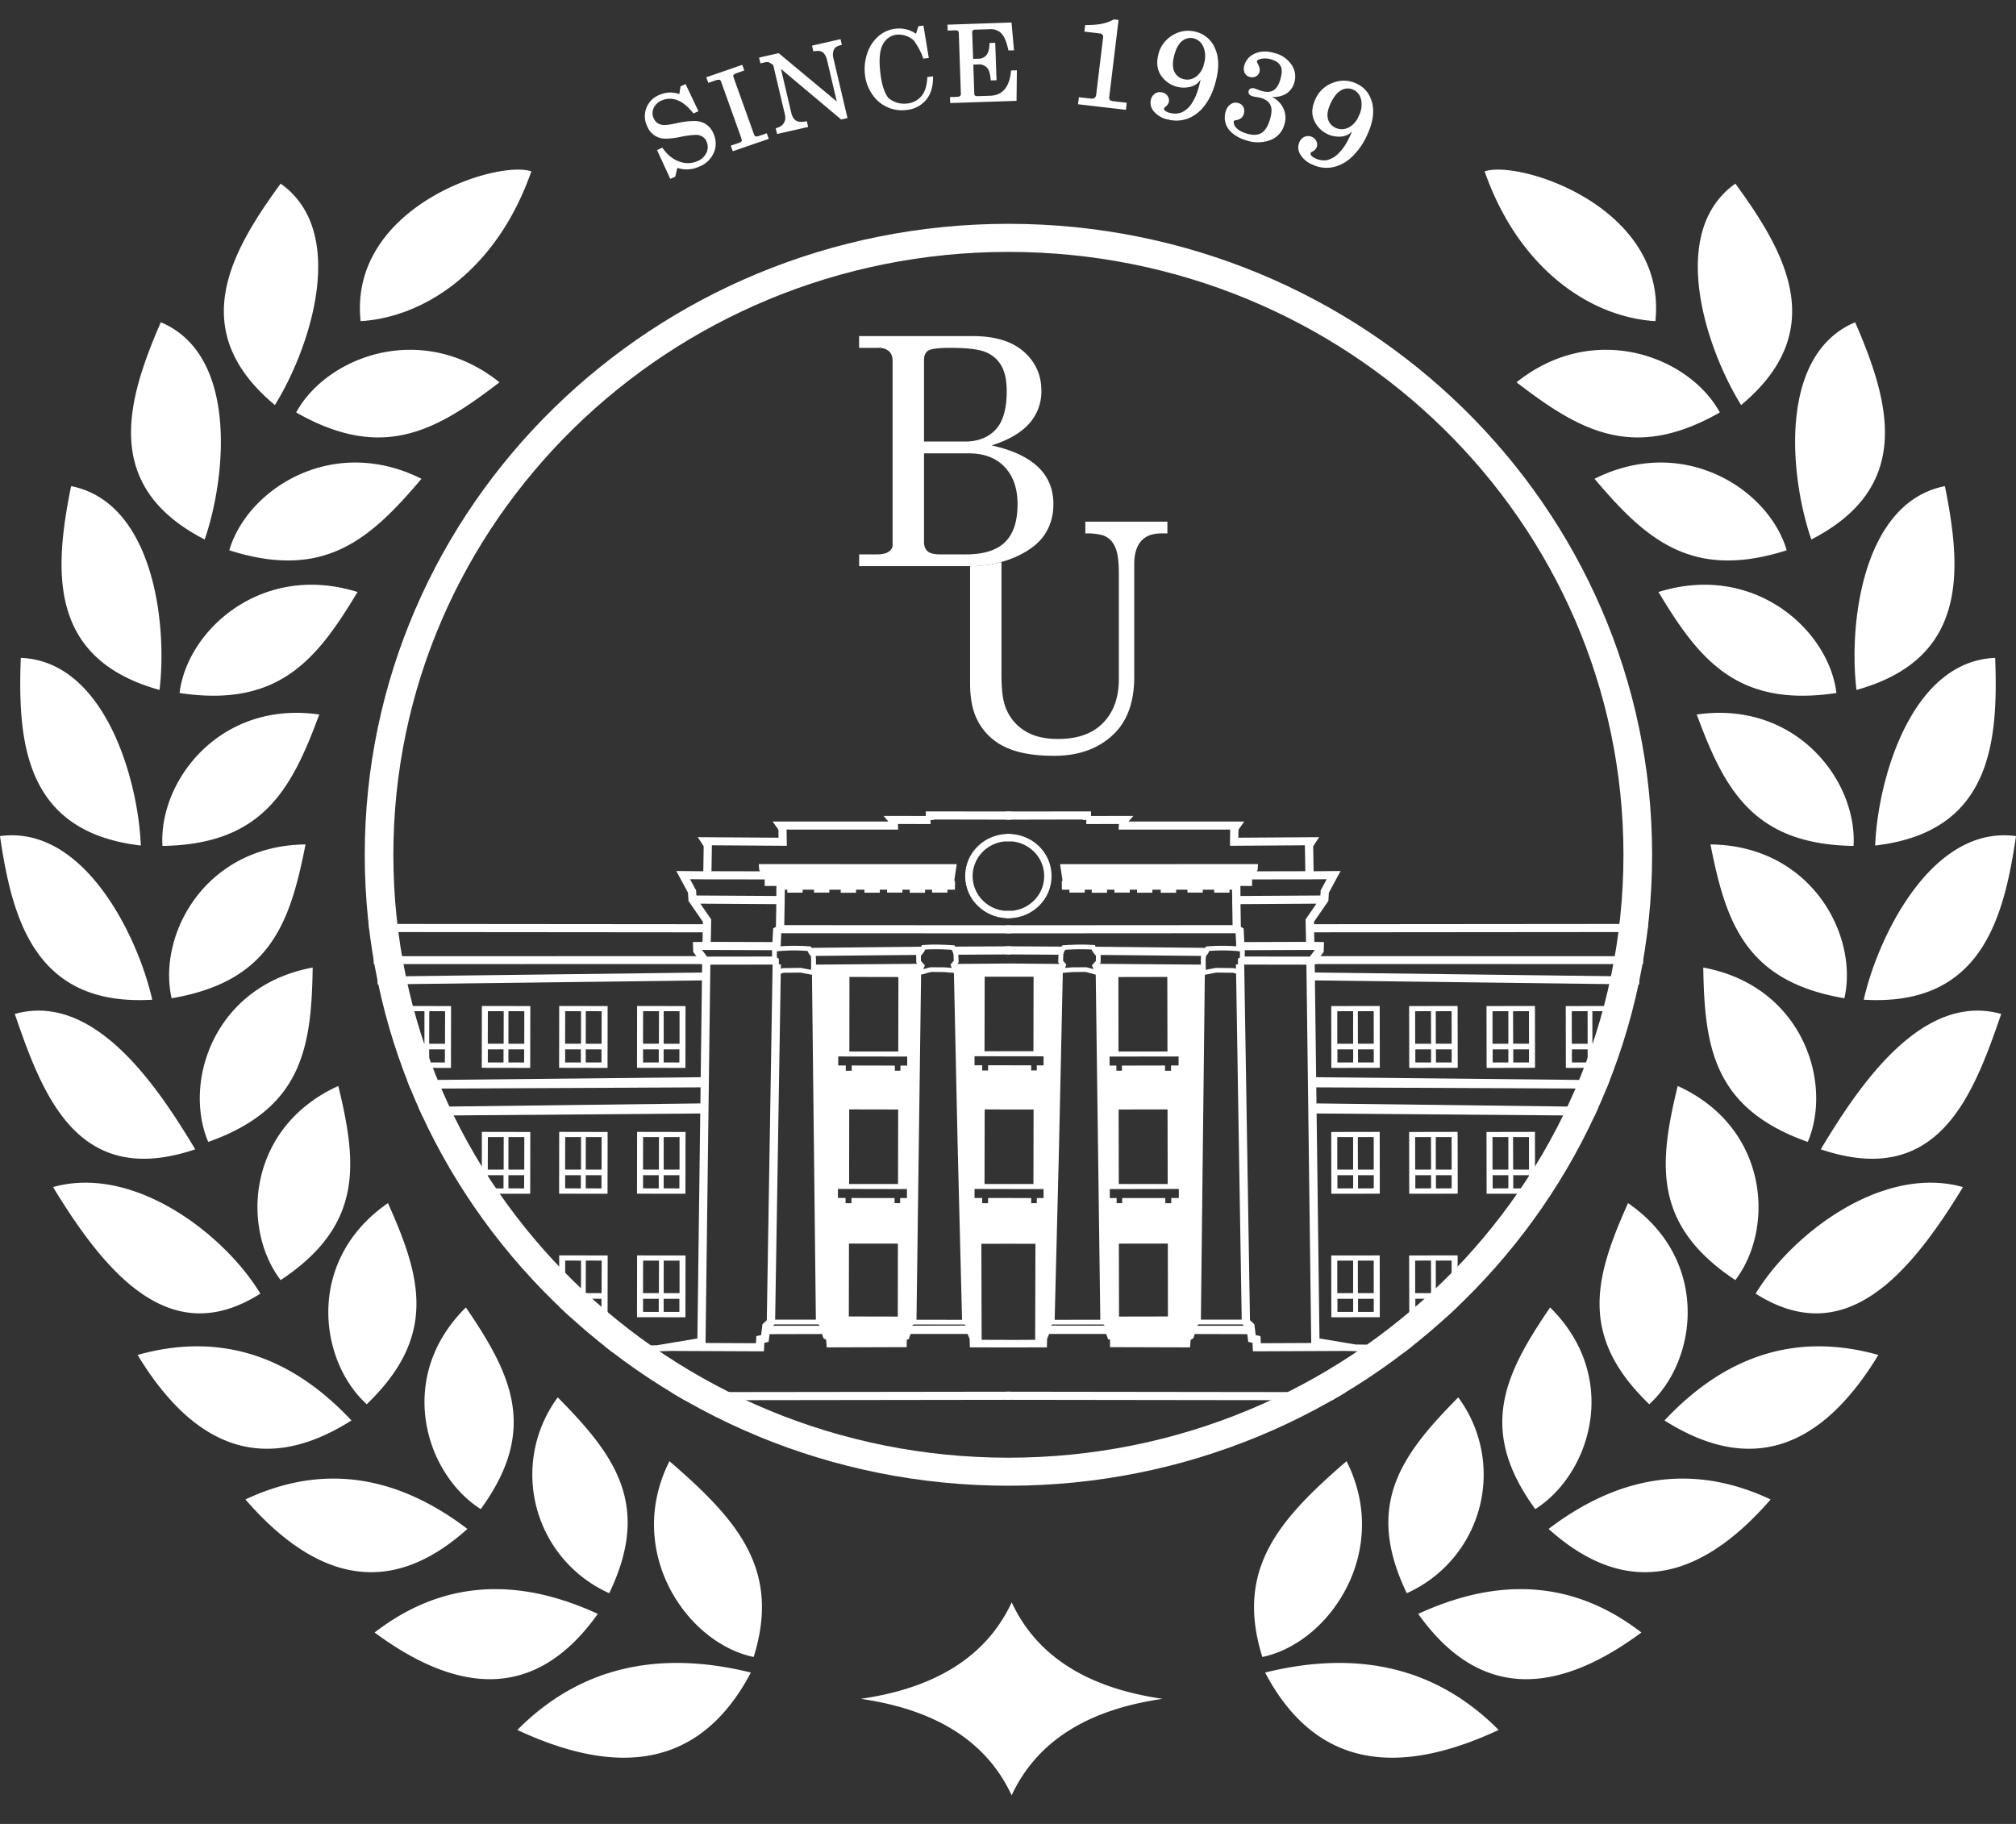 <svg width="42" height="38" fill="none" xmlns="http://www.w3.org/2000/svg"><rect width="100%" height="100%" fill="#333333" stroke="none"/><path fill-rule="evenodd" clip-rule="evenodd" d="M21.009 5.248c7.076 0 12.813 5.624 12.813 12.56 0 6.938-5.737 12.562-12.814 12.562-7.076 0-12.813-5.624-12.813-12.561S13.932 5.248 21.01 5.248Zm0-.585c7.405 0 13.41 5.886 13.41 13.146 0 7.26-6.005 13.145-13.41 13.145-7.406 0-13.41-5.885-13.41-13.145S13.603 4.663 21.01 4.663Z" fill="#fff"/><path d="M19.287 17v-.095h.086l1.692.002v.17l-1.606-.003v.01h-.073v.085l-.68-.002.002.03.004.087h-2.325l.004.251.002.086h-.088l-1.474-.01-.008.54 1.439.003h.086v.212h3.375v-.016l.173.002v.1l-.002.084H16.35l-.003.215v.087h-.001l-.007.436 4.727.003v.169l-4.79-.003-.013.273-.005.081h-.082l-1.455-.006-.095.001.085.114.016.021v.003l1.456-.002v.163l.086.001-.12 7.402h.957v.098h-.971l-.014.013-.02.017h1.104v.073h.026v.098l-1.198.003-.013.102-.008.06-.06.012-.028.006-.005.098-.004.08h-.082l-1.829-.008-1.242.029a9.662 9.662 0 0 1-.175-.137l1.094-.01.848-.142.099-7.8-.068-.01-.002-.07-.001-.02-.1-.132-.016-.022v-.026l-.003-.094-.002-.086h.087l.113-.002.004-.2-6.94-.006a14.543 14.543 0 0 1-.02-.169l6.963.006v-.05l-.286-.415-.014-.02-.001-.023-.009-.149-.176-.326-.068-.125.145.001.418.004.008-.52-.038-.06-.086-.13.159.001 1.524.01-.002-.166-.027-.038-.094-.133h2.412l-.102-.117h.188l.694.002V17Zm-5.309 12.004 7.087-.009v.169l-6.8.009a15.49 15.49 0 0 1-.287-.169Zm4.877-1.384 1.415-.003v.077h.018v.098h-1.446v-.098h.014v-.074Zm.117-.124 1.197.001v.098l-1.197-.001v-.098Zm-4.16-8.073-.005.2 1.286.004.012-.238.002-.045.04-.024.018-.01.008-.473-1.583-.01.211.305.016.022-.001.026-.003.16-.001.083Zm-.013.675-.1 7.86v.022l1.05.005.005-.083.003-.065.065-.014.034-.006.025-.198.004-.03.023-.021.067-.063.121-7.409-1.297.002Zm2.089-.35 2.318-.024.001.17-2.318.023-.001-.17Zm3.007-.026 1.17-.007v.169l-1.169.007v-.169Zm-5.386-1.065 1.665.01.001-.345-1.355-.001h-.086l-.358-.004.117.217.01.016v.019l.005.089Z" fill="#fff"/><path d="m19.945 19.799.02.07v.011l.006.15v.019l-.011.014-.044.053.024.069.01.03-.023.021-.02.019-.017.015-.021-.002-.196-.016-.271-.003-.199.053-.056.015-.006-.057-.008-.07-.001-.012.005-.011.016-.036-.052-.059-.012-.013v-.018l-.003-.146v-.018l.012-.014.067-.08.03-.066.012-.027.03-.002c.103-.007.205-.01.309-.008.103.002.206.006.311.013l.027.001.014.023.042.072.003.005.002.007v-.002Zm-.079.09-.016-.057-.026-.044a6.445 6.445 0 0 0-.28-.011c-.09-.001-.18 0-.271.006l-.02.046-.004.006-.004.005-.06.071.002.11.06.068.022.023-.013.029-.022.051.148-.04h.013l.281.002h.004l.147.012-.015-.044-.009-.025.017-.021.05-.06-.005-.127h.001Zm-3.638.305.078-.022.006-.002h.007l.361-.005h.006l.004.001.207.04.002-.218-.006-.068-.045-.058-.004-.006-.002-.005-.017-.038a3.488 3.488 0 0 0-.63.006l-.01.006v.125l.016.009.025.013v.029l.002.193Zm.1.073-.135.04-.064.019v-.066l-.003-.23-.015-.009-.025-.014v-.028l-.002-.183v-.03l.026-.013.045-.025.01-.005h.01a4.012 4.012 0 0 1 .689-.006l.03.003.012.027.026.06.05.065.009.012.001.014.008.081v.005l-.003.28v.06l-.06-.011-.26-.05-.349.004Z" fill="#fff"/><path fill-rule="evenodd" clip-rule="evenodd" d="m8.481 22.506 6.18-.064.02.212-6.13.028-.07-.176Zm.232.556 5.934-.074.027.21-5.878.046-.082-.182Zm4.557-.815 1.01.002.002-1.288-1.009-.002-.002 1.288Zm.127-.502h.33l.002-.677-.331-.001-.002.678Zm0 .391h.327v-.273l-.327-.001v.274Zm.43-.39h.33v-.678l-.33-.001v.678Zm0 .39h.327v-.273l-.328-.001v.274Z" fill="#fff"/><path d="M21.065 17.53a.746.746 0 0 0-.585.21.716.716 0 0 0-.001 1.025.745.745 0 0 0 .586.211v.151a.901.901 0 0 1-.695-.256.863.863 0 0 1 .002-1.24.902.902 0 0 1 .633-.255c.02 0 .04 0 .06.002v.151Z" fill="#fff"/><path fill-rule="evenodd" clip-rule="evenodd" d="m19.932 18.004-4.124-.001.009.123.114.18v.153l.333-.002v.043h.138v.098h.32V18.5h.237v.097h.319V18.5h.237v.1h.319v-.1h.175v.099h.32V18.5h.151v.097h.32V18.5h.153v.1h.319v-.1h.146v.096h.32V18.5h.12l.074-.496Zm-8.284 4.243 1.009.002.002-1.288-1.009-.002-.002 1.288Zm.126-.502h.33l.001-.677-.33-.001-.002.678Zm0 .391h.327v-.273l-.327-.001v.274Zm.429-.39h.33l.001-.678-.33-.001-.001.678Zm0 .39h.328v-.273l-.328-.001v.274Zm-2.166.111 1.009.002.002-1.288-1.009-.002-.002 1.288Zm.125-.502h.331l.001-.677-.33-.001-.002.678Zm0 .391h.328v-.273l-.327-.001v.274Zm.43-.39h.33l.001-.678-.33-.001-.001.678Zm0 .39h.327l.001-.273-.328-.001v.274Zm-2.206.111 1.009.002.002-1.288-1.009-.002-.002 1.288Zm.126-.502h.33l.001-.677-.33-.001-.002.678Zm0 .391h.327v-.273l-.327-.001v.274Zm.429-.39h.33l.002-.678-.33-.001-.002.678Zm0 .39h.327l.001-.273-.328-.001v.274Zm4.329 2.734 1.01.001.002-1.287-1.009-.002-.002 1.287Zm.127-.502h.33l.002-.678h-.331l-.002.678Zm0 .39.327.002v-.275h-.327v.274Zm.43-.39h.33v-.678h-.33v.678Zm0 .39.327.002v-.275h-.328v.274Zm-2.179.112 1.009.001.002-1.287-1.009-.002-.002 1.287Zm.126-.502h.33l.001-.678h-.33l-.002.678Zm0 .39.327.002v-.275h-.327v.274Zm.429-.39h.33l.001-.678h-.33l-.001.678Zm0 .39.328.002v-.275h-.328v.274Zm-2.166.112 1.009.001.002-1.287-1.009-.002-.002 1.287Zm.125-.502h.331l.001-.678h-.33l-.002.678Zm0 .39.328.002v-.275h-.327v.274Zm.43-.39h.33l.001-.678h-.33l-.001.678Zm0 .39.327.002.001-.275h-.328v.274Zm2.678 2.685 1.01.002.002-1.288-1.009-.001-.002 1.287Zm.127-.501h.33l.002-.678h-.331l-.002.677Zm0 .39.327.001v-.274h-.327v.273Zm.43-.39h.33v-.678h-.33v.677Zm0 .39.327.001v-.274h-.328v.273Zm-1.939.111.77.002.002-1.288-1.01-.002-.001 1.065a8.4 8.4 0 0 0 .239.223Zm-.114-.502.33.001.001-.678-.33-.001-.001.678Zm0 .391h.328v-.273l-.328-.001v.274Zm.429-.39h.33l.002-.678-.33-.001-.002.678Zm0 .39h.328v-.273l-.327-.001-.001.274Zm12.59.74.012-.156.058-.037.085-.27.07-.067.085-7.444-2.26-.018-.036.04.027.065-.007.07.097 7.29.083.064.02.135.059.157.04.012v.154l1.666.005Zm-.239-6.061v.188h-.158v.109h-.124v-.109l-.898.002v.106h-.116v-.106h-.141v-.188l1.438-.002Zm-1.252-.103-.002-1.552 1.019-.002.003 1.554h-1.02Zm1.257 2.863v.188h-.158v.109h-.123v-.108l-.9.001.001.106h-.116v-.106h-.142v-.187l1.438-.003Zm-1.251-.103-.003-1.552 1.019-.002.003 1.554h-1.02Zm1.024 2.76-1.019.002-.003-1.52 1.02-.001.002 1.52Zm-2.52.644-.747.001h-.113l-.746-.001-.005-.177-.062-.151-.023-.134-.072-.064-.092-3.653-.08-3.674.02-.019-.033-.094.019-.023 1.073-.008v-.001h.113l1.073.01.02.022-.034.094.02.019-.08 3.674-.092 3.653-.07.064-.024.134-.062.151-.005.177h.001Zm-.747-.155.501-.003.006-2-.507-.001h-.113l-.507.001.006 2 .5.002h.114Zm0-2.957.418.001v.106h.117v-.106h.141v-.187l-.676-.001h-.113l-.649-.002v.188h.16l-.001.109h.123v-.108h.48Zm0-.292h.465l.003-1.552h-.581l-.438-.002-.003 1.554h.554Zm0-2.473h.418v.107h.117v-.106h.141v-.188l-.676-.001h-.113l-.649-.001v.188h.16l-.001.109h.123v-.109h.367l.113.001Zm0-.293h.465l.003-1.552h-.581l-.438-.001-.003 1.553h.554Zm-3.602.109v.188h.158v.109h.123v-.109l.899.002v.106h.116v-.106h.141v-.188l-1.438-.002Zm1.251-.103.003-1.552-1.02-.002-.002 1.554h1.02Zm-1.257 2.863v.188h.159v.109h.123v-.108l.898.001v.106h.116v-.106h.142v-.187l-1.438-.003Zm1.252-.103.003-1.552-1.02-.002-.002 1.554h1.019Zm-1.025 2.76 1.02.002.002-1.52-1.019-.001-.003 1.52Zm-.46.644-.012-.156-.058-.037-.085-.27-.071-.067-.084-7.444 2.26-.018.036.04-.028.065.008.07-.097 7.29-.084.064-.02.135-.058.157-.04.012-.001.154-1.666.005Z" fill="#fff"/><path d="M22.73 17v-.095h-.086l-1.692.002v.17l1.606-.003v.01h.073v.085l.68-.002-.002.03-.004.087h2.324l-.004.251v.086h.087l1.473-.01.009.54-1.44.003h-.086v.212h-3.375v-.016l-.172.002v.1l.002.084h3.545l.003.215v.087h.001l.007.436-4.727.003v.169l4.79-.003.014.273.003.081h.083l1.455-.006.095.001-.085.114-.016.021v.003l-1.456-.002v.163l-.086.001.12 7.402h-.957v.098h.971l.014.013.019.017h-1.103v.073h-.026v.098l1.198.003.013.102.008.06.06.012.028.006.005.098.003.08h.083l1.836-.008 1.234.03.191-.15-1.202-.014-.755-.126-.099-7.8.068-.01.003-.07v-.02l.1-.132.017-.022v-.026l.003-.094.002-.086h-.088l-.113-.002-.004-.2 6.94-.006.02-.169-6.963.006v-.05l.286-.415.014-.02.001-.023.009-.149.176-.326.069-.125-.145.001-.418.004-.009-.52.039-.06.085-.13-.158.001-1.525.01.003-.166.026-.038.095-.133H23.51l.102-.117h-.187l-.695.002V17Zm5.309 12.004-7.087-.009v.169l6.8.009c.096-.055.192-.111.287-.169ZM23.16 27.62l-1.415-.003v.077h-.017v.098h1.446v-.098h-.014v-.074Zm-.116-.124-1.197.001v.098l1.197-.001v-.098Zm4.161-8.073.004.2-1.286.004-.012-.238-.002-.045-.04-.024-.018-.01-.007-.473 1.582-.01-.21.305-.016.022v.026l.003.16.002.083Zm.012.675.1 7.86v.022l-1.05.005-.004-.083-.003-.065-.065-.014-.034-.006-.025-.198-.005-.03-.022-.021-.068-.063-.12-7.409 1.296.002Zm-2.088-.35-2.319-.024-.001.17 2.318.023.002-.17Zm-3.008-.026-1.17-.007v.169l1.17.007v-.169Zm5.387-1.065-1.665.01-.002-.345 1.356-.001h.085l.358-.004-.117.217-.01.016v.019l-.005.089Z" fill="#fff"/><path d="m22.072 19.799-.02.07v.011l-.006.15v.019l.012.014.043.053-.024.069-.01.03.024.021.02.019.016.015.022-.002.196-.016.27-.003.2.053.056.015.006-.057.007-.07.002-.012-.005-.011-.016-.036.052-.059.012-.013v-.018l.003-.146v-.018l-.012-.014-.067-.08-.03-.066-.012-.027-.03-.002a3.874 3.874 0 0 0-.309-.008 6.206 6.206 0 0 0-.311.013l-.027.001-.014.023-.042.072-.003.005-.002.007v-.002Zm.079.09.016-.057.026-.044c.097-.006.19-.01.28-.011.09-.001.18 0 .271.006l.02.046.004.006.004.005.06.071-.002.11-.06.068-.022.023.013.029.022.051-.148-.04h-.013l-.281.002h-.004l-.147.012.015-.044.009-.025-.017-.021-.05-.06.005-.127h-.001Zm3.638.305-.078-.022-.006-.002h-.007l-.361-.005h-.005l-.005.001-.207.04-.002-.218.006-.068.045-.058.004-.006.002-.005.017-.038a3.493 3.493 0 0 1 .63.006l.011.006-.001.125-.015.009-.026.013v.029l-.002.193Zm-.1.073.134.04.064.019v-.066l.003-.23.015-.009.025-.014v-.028l.003-.183v-.03l-.026-.013-.046-.025-.008-.005h-.011a4 4 0 0 0-.69-.006l-.03.003-.01.027-.027.06-.05.065-.01.012v.014l-.008.081v.005l.003.28v.06l.059-.011.261-.05.348.004Zm1.686-.347 6.856.002v.164l-6.857-.001v-.165Zm6.776.591-6.844-.086.002-.165 6.844.086-.002.165Zm-26.286-.165 6.843-.085.002.164-6.843.086-.002-.165Zm6.777-.261-6.856.001v-.164l6.857-.002v.165Z" fill="#fff"/><path fill-rule="evenodd" clip-rule="evenodd" d="m33.536 22.506-6.18-.064-.02.212 6.13.028.07-.176Zm-.233.556-5.933-.074-.027.21 5.878.046.082-.182Zm-4.557-.815-1.01.002-.002-1.288 1.01-.002.002 1.288Zm-.126-.502h-.33l-.002-.677.331-.001.001.678Zm0 .391h-.328v-.273l.328-.001v.274Zm-.43-.39h-.33v-.678l.33-.001v.678Zm0 .39h-.327v-.273l.328-.001v.274Z" fill="#fff"/><path d="M20.952 17.53a.746.746 0 0 1 .585.21.716.716 0 0 1 .001 1.025.746.746 0 0 1-.586.211v.151l.063.002a.9.9 0 0 0 .632-.258.866.866 0 0 0-.002-1.24.902.902 0 0 0-.633-.255c-.02 0-.04 0-.06.002v.151Z" fill="#fff"/><path fill-rule="evenodd" clip-rule="evenodd" d="m22.085 18.004 4.124-.001-.009.123-.114.18-.001.153-.333-.002v.043h-.137v.098h-.32V18.5h-.237v.097h-.319V18.5h-.237v.1h-.32v-.1h-.174v.099h-.32V18.5h-.151v.097h-.32V18.5h-.153v.1h-.319v-.1h-.146v.096h-.32V18.5h-.12l-.074-.496Zm8.284 4.243-1.01.002-.002-1.288 1.01-.002.002 1.288Zm-.126-.502h-.33l-.001-.677.33-.001.001.678Zm0 .391h-.327l-.001-.273.328-.001v.274Zm-.43-.39h-.33l-.001-.678.33-.001.002.678Zm0 .39h-.327v-.273l.328-.001v.274Zm2.167.111-1.009.002-.002-1.288 1.009-.002.002 1.288Zm-.126-.502h-.33l-.002-.677.331-.001.001.678Zm0 .391h-.328v-.273l.328-.001v.274Zm-.43-.39h-.33v-.678l.33-.001v.678Zm0 .39h-.327v-.273l.327-.001v.274Zm2.207.111-1.009.002-.002-1.288 1.009-.002.002 1.288Zm-.126-.502h-.33l-.001-.677.33-.001.002.678Zm0 .391h-.328v-.273l.328-.001v.274Zm-.429-.39h-.33l-.001-.678.33-.001.001.678Zm0 .39h-.328v-.273l.328-.001v.274Zm-4.33 2.734-1.01.001-.002-1.287 1.01-.002.002 1.287Zm-.126-.502h-.33l-.002-.678h.331l.001.678Zm0 .39-.328.002v-.275h.328v.274Zm-.43-.39h-.33v-.678h.33v.678Zm0 .39-.327.002v-.275h.328v.274Zm2.179.112-1.01.001-.002-1.287 1.01-.002.002 1.287Zm-.126-.502h-.33l-.001-.678h.33l.001.678Zm0 .39-.327.002-.001-.275h.328v.274Zm-.43-.39h-.33l-.001-.678h.33l.002.678Zm0 .39-.327.002v-.275h.328v.274Zm2.167.112-1.009.001-.002-1.287 1.009-.002.002 1.287Zm-.126-.502h-.33l-.002-.678h.331l.001.678Zm0 .39-.328.002v-.275h.328v.274Zm-.43-.39h-.33v-.678h.33v.678Zm0 .39-.327.002v-.275h.327v.274Zm-2.678 2.685-1.01.002-.002-1.288 1.01-.001.002 1.287Zm-.126-.501h-.33l-.002-.678h.331l.001.677Zm0 .39-.328.001v-.274h.328v.273Zm-.43-.39h-.33v-.678h.33v.677Zm0 .39-.327.001v-.274h.328v.273Zm1.94.111-.77.002-.003-1.288 1.01-.002.001 1.065a8.4 8.4 0 0 1-.239.223Zm.113-.502-.33.001-.001-.678.33-.001.001.678Zm0 .391h-.327l-.001-.273.328-.001v.274Zm-.43-.39h-.33l-.001-.678.33-.001.002.678Zm0 .39h-.327v-.273l.328-.001v.274Z" fill="#fff"/><path d="M17.899 7.002h2.362c.464 0 .82.107 1.066.323.246.216.368.487.368.812a.995.995 0 0 1-.258.693c-.172.19-.431.34-.777.45.429.094.75.245.965.448.215.205.321.463.321.775 0 .238-.06.45-.182.633-.121.185-.324.34-.607.468a2.33 2.33 0 0 1-.964.191h-2.294v-.245h.373c.112 0 .195-.02.247-.059.051-.038.077-.083.077-.133V7.523c0-.09-.025-.16-.076-.206a.326.326 0 0 0-.223-.07h-.399v-.245h.001Zm1.351 2.197h.858c.264 0 .474-.082.63-.244.156-.163.235-.43.235-.8 0-.23-.038-.41-.113-.538a.648.648 0 0 0-.324-.28c-.142-.06-.388-.09-.737-.09-.247 0-.401.02-.46.057-.06.038-.089.103-.089.198V9.2Zm0 .246v1.845c0 .087.025.15.073.194.048.043.134.066.259.066h.55c.363 0 .632-.086.806-.255.174-.17.261-.433.261-.791 0-.329-.09-.586-.27-.776-.18-.189-.429-.283-.746-.283h-.932Z" fill="#fff"/><path d="M20.864 11.71v2.342c0 .284.023.497.07.641.07.214.197.384.381.511.186.128.427.192.725.192.413 0 .728-.113.944-.339.217-.224.325-.527.325-.904v-2.199c0-.193-.013-.34-.039-.441a.577.577 0 0 0-.11-.235.416.416 0 0 0-.181-.124 1.156 1.156 0 0 0-.368-.04v-.246h1.71v.245h-.123c-.192 0-.334.054-.428.164-.093.109-.14.267-.14.474v2.352c0 .514-.14.907-.417 1.182-.314.308-.73.462-1.25.462-.448 0-.802-.067-1.06-.202a1.224 1.224 0 0 1-.56-.581c-.089-.192-.133-.434-.133-.725v-2.444c.234-.002.452-.03.654-.086Z" fill="#fff"/><path fill-rule="evenodd" clip-rule="evenodd" d="M17.932 35.394c1.632-.236 2.643-.934 3.145-2.01.501 1.076 1.512 1.774 3.144 2.01-1.632.235-2.643.933-3.145 2.01-.501-1.077-1.512-1.775-3.144-2.01Zm-7.154.648c2.189 1.023 3.852.728 4.865-1.196-1.958-.483-3.584-.094-4.865 1.196Zm-2.974-2.03c1.846 1.365 3.418 1.345 4.65-.388-1.72-.794-3.272-.676-4.65.388ZM5.113 31.24c1.499 1.726 3.037 2.042 4.625.614-1.503-1.143-3.044-1.358-4.625-.614Zm-2.246-3.01c1.183 1.947 2.646 2.511 4.455 1.364-1.286-1.373-2.769-1.838-4.455-1.365Zm-1.762-3.499c1.182 1.948 2.51 3.368 4.319 2.221-.744-1.232-2.633-2.695-4.32-2.22Zm-.797-3.606c.581 1.69 1.304 3.65 3.76 2.82-.744-1.233-2.074-3.294-3.76-2.82ZM0 17.42c.257 1.755.747 3.554 3.172 3.408C2.873 19.505 1.746 17.18 0 17.42Zm.433-3.713c-.066 1.772.089 3.628 2.501 3.909-.053-1.355-.74-3.839-2.5-3.91Zm1.048-3.579c-.35 1.74-.496 3.597 1.842 4.246.165-1.345-.114-3.904-1.842-4.246ZM3.35 6.714c-.707 1.632-1.238 3.42.914 4.526.444-1.284.707-3.844-.913-4.526Zm2.497-2.888c-1.055 1.441-1.972 3.072-.12 4.613.72-1.158 1.548-3.6.12-4.613Zm5.223-.256c-.736-.245-3.811.753-3.557 3.121 1.36-.083 2.85-1.097 3.556-3.12Zm-.664 4.395c-1.32 1.014-2.435 1.654-4.236.628.634-1.162 2.614-1.924 4.236-.628Zm-1.625 2.01c-1.071 1.264-2.023 2.12-4.004 1.49.369-1.266 2.14-2.422 4.004-1.49Zm-1.333 2.359c-.85 1.418-1.649 2.413-3.707 2.104.156-1.308 1.714-2.728 3.707-2.104Zm-.797 2.552c-.579 1.57-1.185 2.707-3.266 2.738-.084-1.345 1.192-3.037 3.266-2.738Zm-.286 2.707c-.322 1.64-.739 2.856-2.79 3.205-.298-1.316.693-3.182 2.79-3.205Zm.149 2.565c-.024 1.67-.219 2.939-2.176 3.633-.528-1.244.116-3.252 2.176-3.633Zm.534 2.467c.394 1.625.523 2.9-1.201 4.045-.823-1.08-.701-3.18 1.201-4.045Zm1.034 2.44c.685 1.53 1.045 2.763-.442 4.191-1.007-.918-1.271-3.006.442-4.19Zm1.624 2.174c.946 1.39 1.52 2.542.309 4.202-1.154-.732-1.786-2.743-.309-4.202Zm1.914 1.874c1.184 1.2 1.96 2.233 1.072 4.08a2.707 2.707 0 0 1-1.072-4.08Zm2.327 1.329c1.385 1.2 2.333 2.234 1.754 4.08-1.407-.293-2.696-2.211-1.754-4.08Zm17.275 5.6c-2.19 1.023-3.852.728-4.866-1.196 1.96-.483 3.585-.094 4.866 1.196Zm2.974-2.03c-1.846 1.365-3.418 1.345-4.65-.388 1.72-.794 3.272-.676 4.65.388Zm2.692-2.772c-1.5 1.726-3.038 2.042-4.626.614 1.503-1.143 3.045-1.358 4.626-.614Zm2.244-3.01c-1.182 1.947-2.645 2.511-4.455 1.364 1.287-1.373 2.77-1.838 4.455-1.365Zm1.764-3.499c-1.183 1.948-2.51 3.368-4.32 2.221.744-1.232 2.634-2.695 4.32-2.22Zm.796-3.606c-.582 1.69-1.304 3.65-3.76 2.82.744-1.233 2.074-3.294 3.76-2.82ZM42 17.42c-.257 1.755-.748 3.554-3.172 3.408.298-1.323 1.426-3.648 3.172-3.408Zm-.434-3.713c.067 1.772-.088 3.628-2.5 3.909.053-1.355.74-3.839 2.5-3.91Zm-1.047-3.579c.35 1.74.496 3.597-1.842 4.246-.165-1.345.114-3.904 1.842-4.246Zm-1.87-3.414c.707 1.632 1.239 3.42-.913 4.526-.444-1.284-.707-3.844.913-4.526Zm-2.496-2.888c1.055 1.441 1.972 3.072.12 4.613-.72-1.158-1.548-3.6-.12-4.613ZM30.93 3.57c.736-.245 3.811.753 3.557 3.121-1.361-.083-2.85-1.097-3.557-3.12Zm.664 4.395c1.32 1.014 2.435 1.654 4.236.628-.634-1.162-2.614-1.924-4.236-.628Zm1.625 2.01c1.071 1.264 2.023 2.12 4.004 1.49-.369-1.266-2.14-2.422-4.004-1.49Zm1.333 2.359c.85 1.418 1.649 2.413 3.707 2.104-.156-1.308-1.715-2.728-3.707-2.104Zm.797 2.552c.579 1.57 1.184 2.707 3.266 2.738.084-1.345-1.192-3.037-3.266-2.738Zm.286 2.707c.322 1.64.739 2.856 2.79 3.205.298-1.316-.693-3.182-2.79-3.205Zm-.15 2.565c.025 1.67.22 2.939 2.177 3.633.527-1.244-.116-3.252-2.177-3.633Zm-.533 2.467c-.394 1.625-.523 2.9 1.201 4.045.822-1.08.701-3.18-1.201-4.045Zm-1.034 2.44c-.685 1.53-1.045 2.763.442 4.191 1.007-.918 1.271-3.006-.442-4.19Zm-1.624 2.174c-.946 1.39-1.52 2.542-.309 4.202 1.154-.732 1.785-2.743.309-4.202Zm-1.914 1.874c-1.184 1.2-1.96 2.233-1.072 4.08a2.707 2.707 0 0 0 1.072-4.08Zm-2.327 1.329c-1.385 1.2-2.333 2.234-1.754 4.08 1.407-.293 2.696-2.211 1.754-4.08ZM14.153 1.96l.025-.161.105-.047.268.565-.104.046c-.12-.15-.236-.243-.347-.28a.422.422 0 0 0-.316.011.307.307 0 0 0-.168.162c-.03.07-.03.14.002.209.02.044.048.077.082.1a.246.246 0 0 0 .125.04c.05.002.138-.01.264-.036a1.62 1.62 0 0 1 .405-.048c.086.007.16.03.221.073.061.042.11.101.144.177.063.136.069.27.016.402a.542.542 0 0 1-.3.295.623.623 0 0 1-.464.03l-.043.183-.104.045-.276-.6.111-.049c.104.15.223.246.357.29a.5.5 0 0 0 .374-.01.346.346 0 0 0 .19-.18.278.278 0 0 0-.003-.235.222.222 0 0 0-.083-.096.273.273 0 0 0-.142-.036 1.895 1.895 0 0 0-.332.046c-.184.035-.32.042-.404.02a.405.405 0 0 1-.27-.24.475.475 0 0 1 .255-.66.556.556 0 0 1 .412-.016Zm.56-.35.751-.259.042.117-.143.05c-.047.016-.075.03-.082.043-.006.013-.003.037.01.074l.407 1.136c.014.04.027.063.037.068.017.007.044.005.082-.008l.157-.054.042.116-.75.258-.042-.116.155-.053c.041-.015.065-.028.072-.041.006-.013.002-.04-.013-.08l-.407-1.137c-.013-.036-.024-.056-.033-.06-.02-.006-.053-.002-.1.014l-.142.049-.042-.117Zm1.1-.41.41-.092 1.21 1.007-.202-.86c-.02-.083-.053-.14-.099-.17-.042-.027-.104-.032-.187-.014l-.028-.12.594-.135.029.12a.318.318 0 0 0-.133.051.171.171 0 0 0-.047.09.266.266 0 0 0 .001.13l.295 1.253-.131.03-1.255-1.054.215.915c.019.08.053.134.1.163.049.029.123.033.223.011l.029.12-.648.147-.028-.12c.082-.021.139-.058.169-.109a.218.218 0 0 0 .024-.168l-.245-1.04-.019-.012a.33.33 0 0 0-.08-.047.176.176 0 0 0-.074.003l-.094.021-.028-.12Zm3.27-.496.05-.159.105-.012.112.675-.113.013a1.47 1.47 0 0 0-.2-.378.474.474 0 0 0-.352-.121.37.37 0 0 0-.293.206c-.067.123-.084.323-.05.602.028.234.083.403.165.51a.509.509 0 0 0 .39.117.444.444 0 0 0 .299-.154c.075-.089.116-.221.123-.398l.12-.014c.002.21-.047.375-.148.493a.607.607 0 0 1-.408.208.743.743 0 0 1-.707-.32.881.881 0 0 1-.155-.408.999.999 0 0 1 .051-.465.788.788 0 0 1 .236-.351.661.661 0 0 1 .565-.139.654.654 0 0 1 .21.094Zm.656-.19 1.334-.045.052.579-.116.003c-.037-.175-.086-.294-.148-.356a.305.305 0 0 0-.235-.087l-.319.01c-.019.001-.032.006-.04.016-.01.009-.014.025-.013.047l.02.546.116-.004a.212.212 0 0 0 .162-.077c.041-.05.062-.133.062-.25l.12-.004.027.78-.12.003c-.01-.13-.035-.22-.08-.266a.224.224 0 0 0-.179-.067l-.105.004.021.61c0 .016.007.029.018.037.011.008.032.012.063.01l.251-.008c.26-.009.404-.184.434-.527l.121-.004-.007.637-1.382.046-.005-.124.134-.005c.038 0 .063-.007.075-.018.013-.012.019-.028.018-.05L19.975.69c-.001-.021-.007-.036-.018-.046-.012-.009-.03-.013-.058-.012l-.156.005-.004-.123Zm3.564-.098-.196 1.623c-.002.017.005.033.02.047.012.011.034.019.065.022l.282.033-.018.147-.997-.116.018-.147.243.028c.038.004.066 0 .084-.015.019-.013.03-.035.033-.064l.146-1.207a.056.056 0 0 0-.017-.046.088.088 0 0 0-.055-.025l-.32-.037.017-.137c.153 0 .272-.01.358-.029a.868.868 0 0 0 .24-.089l.096.012h.001Zm1.709 1.242a.337.337 0 0 1-.2.147.568.568 0 0 1-.613-.217c-.089-.119-.111-.267-.069-.446a.627.627 0 0 1 .287-.4.61.61 0 0 1 .478-.084.582.582 0 0 1 .409.33c.087.178.098.399.035.664-.052.22-.13.398-.234.535a.805.805 0 0 1-.35.28.686.686 0 0 1-.407.026.532.532 0 0 1-.304-.165.276.276 0 0 1-.067-.25.204.204 0 0 1 .087-.129.185.185 0 0 1 .148-.024.18.18 0 0 1 .114.077c.027.04.034.083.024.127a.183.183 0 0 1-.071.096c-.017.013-.026.024-.028.033-.004.016.004.032.023.05a.257.257 0 0 0 .114.047c.083.02.161.014.235-.016a.5.5 0 0 0 .21-.192c.065-.097.118-.231.16-.403l.02-.086h-.001Zm-.147-.86a.273.273 0 0 0-.241.06c-.074.06-.13.165-.166.317-.033.14-.029.248.012.327a.284.284 0 0 0 .198.149c.089.02.173.002.253-.055a.468.468 0 0 0 .166-.284.5.5 0 0 0-.02-.343.295.295 0 0 0-.201-.17Zm1.63 1.22a.498.498 0 0 1 .23.216.463.463 0 0 1 .029.373.473.473 0 0 1-.28.308.742.742 0 0 1-.52.006.756.756 0 0 1-.283-.15.413.413 0 0 1-.133-.457.258.258 0 0 1 .107-.147.182.182 0 0 1 .156-.019c.05.016.085.045.105.087.02.043.022.09.005.142a.17.17 0 0 1-.054.083.222.222 0 0 1-.102.043c-.031.005-.048.012-.05.018-.007.02-.003.047.01.081.014.033.04.066.08.097s.097.058.17.082c.124.038.225.037.302-.003.077-.04.138-.128.182-.262.045-.14.053-.247.022-.319-.03-.072-.095-.123-.192-.154a.736.736 0 0 0-.106-.022.608.608 0 0 1-.08-.016.132.132 0 0 1-.07-.046.073.073 0 0 1-.009-.068.072.072 0 0 1 .047-.048.119.119 0 0 1 .078 0l.078.029.05.018c.104.032.187.032.251-.001s.113-.102.147-.207c.042-.13.049-.228.02-.294-.03-.067-.09-.115-.183-.144a.425.425 0 0 0-.219-.02c-.059.013-.09.029-.096.047-.004.012.002.031.017.057.038.069.05.128.033.179a.144.144 0 0 1-.079.088.174.174 0 0 1-.128.006.157.157 0 0 1-.104-.093.228.228 0 0 1 .003-.162.37.37 0 0 1 .182-.214c.127-.07.28-.078.455-.023a.593.593 0 0 1 .351.255.43.43 0 0 1 .044.369.4.4 0 0 1-.16.216.505.505 0 0 1-.306.07Zm1.673.72a.34.34 0 0 1-.225.107.562.562 0 0 1-.56-.327c-.064-.132-.057-.282.02-.45a.632.632 0 0 1 .358-.34.608.608 0 0 1 .485.007c.174.076.287.21.338.399.051.19.02.41-.093.659a1.437 1.437 0 0 1-.333.482.815.815 0 0 1-.398.21.683.683 0 0 1-.405-.05.526.526 0 0 1-.266-.218.276.276 0 0 1-.017-.258.207.207 0 0 1 .11-.11.185.185 0 0 1 .149.003c.046.02.079.052.097.097a.153.153 0 0 1-.001.128.184.184 0 0 1-.088.082c-.019.01-.03.019-.034.027-.006.014-.003.032.013.054.014.021.05.044.103.067a.38.38 0 0 0 .234.027.508.508 0 0 0 .242-.15c.084-.082.162-.204.235-.365l.036-.081Zm.022-.871a.272.272 0 0 0-.248.013c-.084.045-.159.139-.224.281-.06.13-.076.238-.051.323a.28.28 0 0 0 .165.182c.084.037.17.035.26-.006a.469.469 0 0 0 .217-.248.5.5 0 0 0 .046-.341.29.29 0 0 0-.165-.204Z" fill="#fff"/></svg>